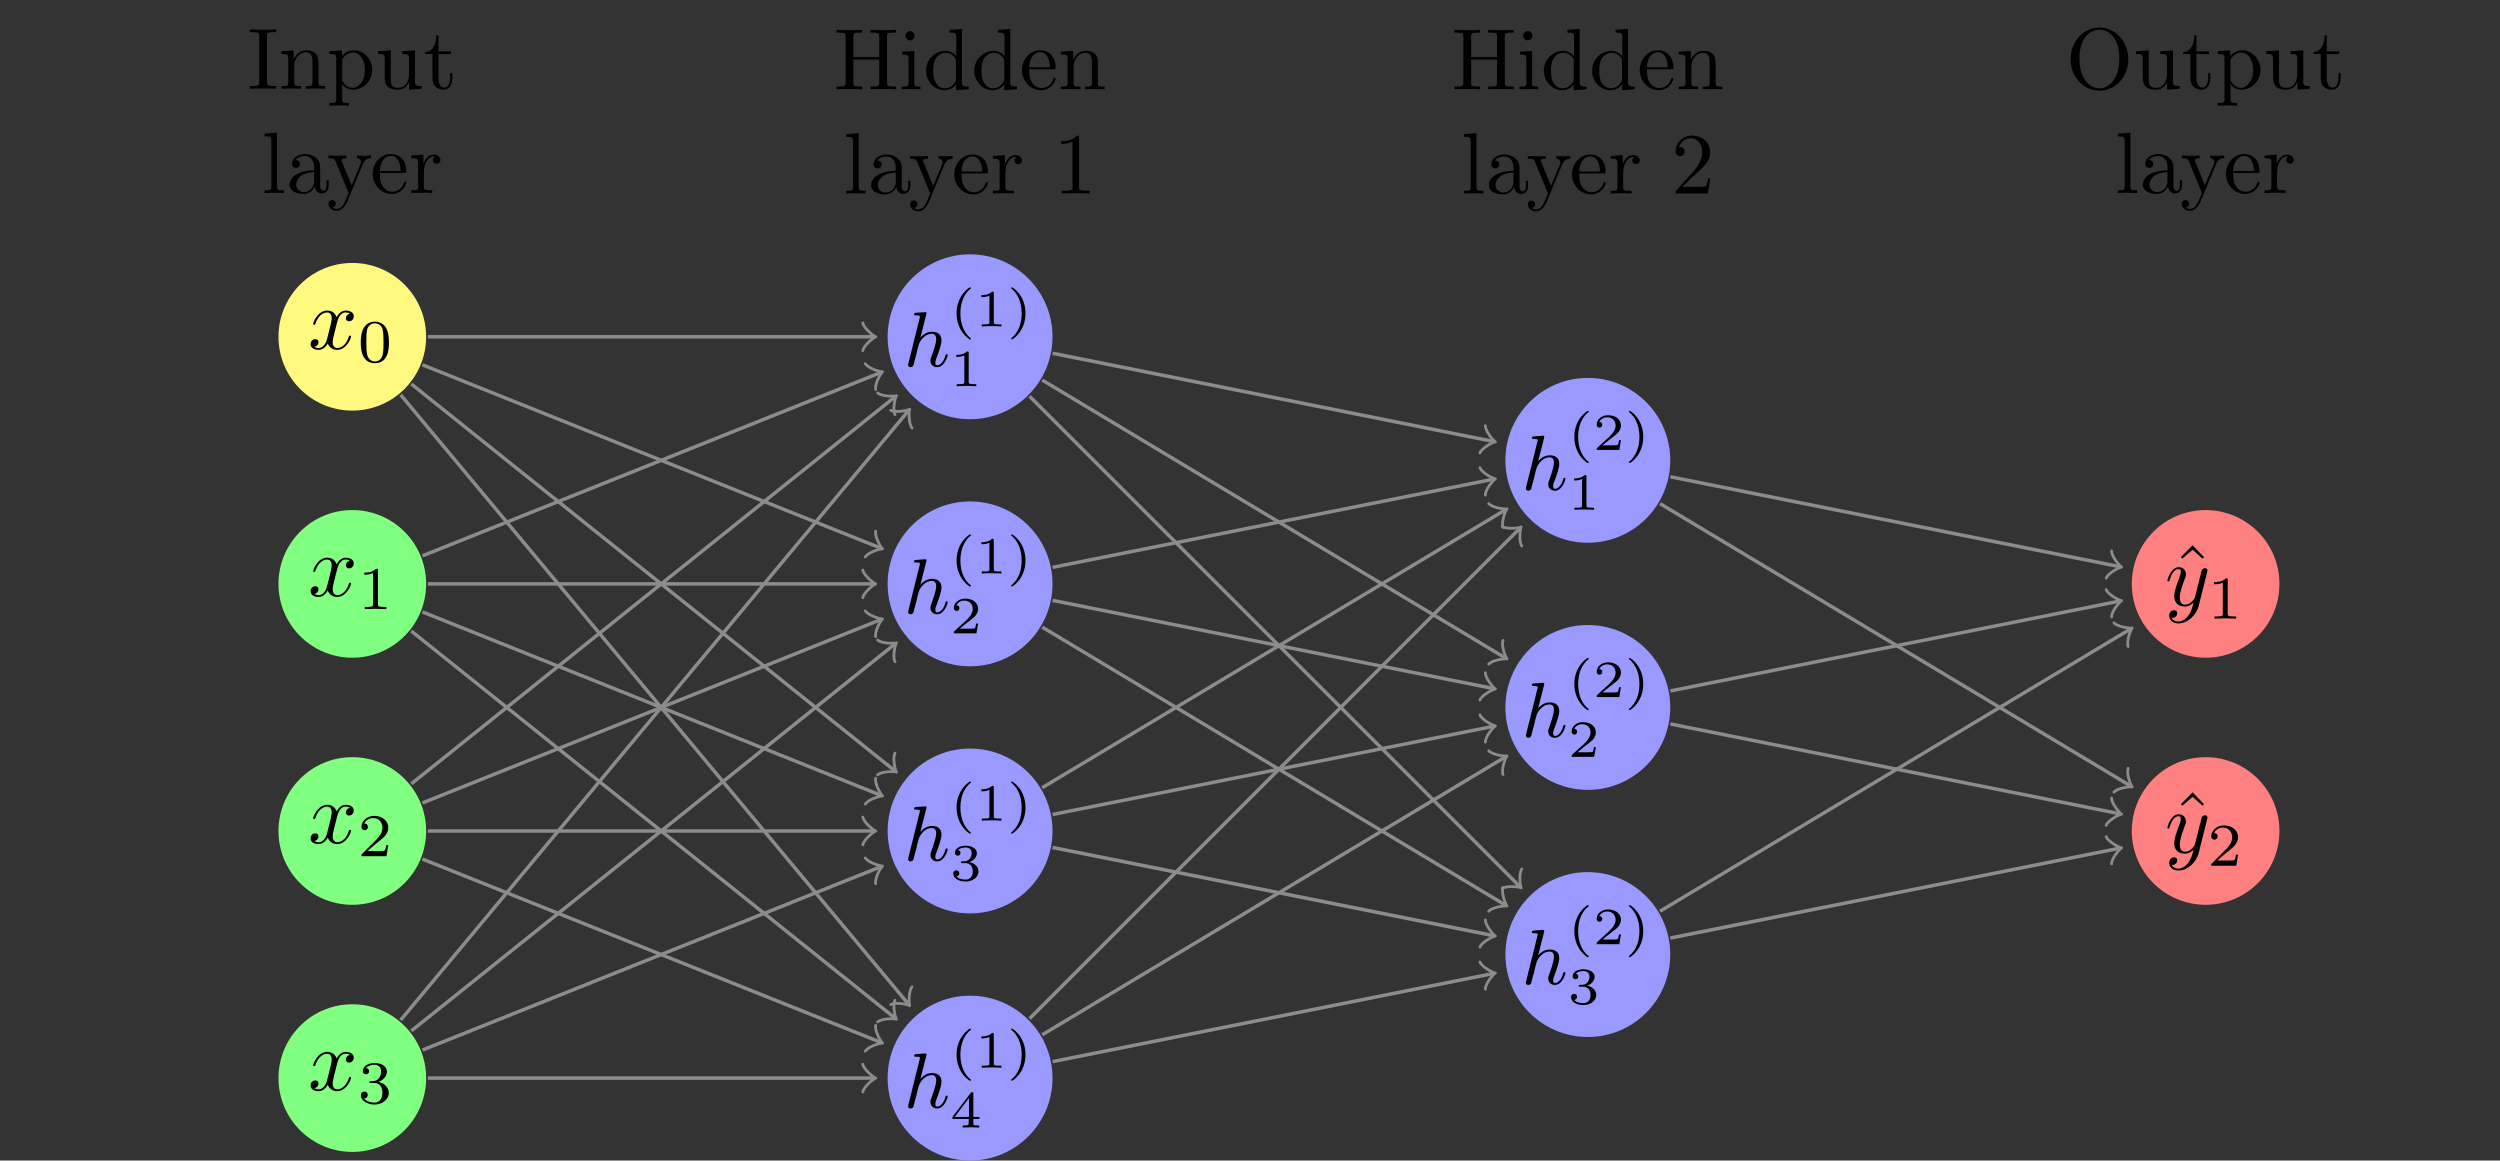 <svg xmlns="http://www.w3.org/2000/svg" xmlns:xlink="http://www.w3.org/1999/xlink" width="286.785pt" height="133.127pt" viewBox="0 0 286.785 133.127" version="1.1">
<rect x="0" y="0" width="286.785" height="133.127" fill="#333333" stroke="none"/>
<defs>
<g>
<symbol overflow="visible" id="glyph0-0">
<path style="stroke:none;" d=""/>
</symbol>
<symbol overflow="visible" id="glyph0-1">
<path style="stroke:none;" d="M 3.328 -3.016 C 3.391 -3.266 3.625 -4.188 4.312 -4.188 C 4.359 -4.188 4.609 -4.188 4.812 -4.062 C 4.531 -4 4.344 -3.766 4.344 -3.516 C 4.344 -3.359 4.453 -3.172 4.719 -3.172 C 4.938 -3.172 5.25 -3.344 5.25 -3.75 C 5.25 -4.266 4.672 -4.406 4.328 -4.406 C 3.75 -4.406 3.406 -3.875 3.281 -3.656 C 3.031 -4.312 2.5 -4.406 2.203 -4.406 C 1.172 -4.406 0.594 -3.125 0.594 -2.875 C 0.594 -2.766 0.703 -2.766 0.719 -2.766 C 0.797 -2.766 0.828 -2.797 0.844 -2.875 C 1.188 -3.938 1.844 -4.188 2.188 -4.188 C 2.375 -4.188 2.719 -4.094 2.719 -3.516 C 2.719 -3.203 2.547 -2.547 2.188 -1.141 C 2.031 -0.531 1.672 -0.109 1.234 -0.109 C 1.172 -0.109 0.953 -0.109 0.734 -0.234 C 0.984 -0.297 1.203 -0.5 1.203 -0.781 C 1.203 -1.047 0.984 -1.125 0.844 -1.125 C 0.531 -1.125 0.297 -0.875 0.297 -0.547 C 0.297 -0.094 0.781 0.109 1.219 0.109 C 1.891 0.109 2.25 -0.594 2.266 -0.641 C 2.391 -0.281 2.75 0.109 3.344 0.109 C 4.375 0.109 4.938 -1.172 4.938 -1.422 C 4.938 -1.531 4.859 -1.531 4.828 -1.531 C 4.734 -1.531 4.719 -1.484 4.688 -1.422 C 4.359 -0.344 3.688 -0.109 3.375 -0.109 C 2.984 -0.109 2.828 -0.422 2.828 -0.766 C 2.828 -0.984 2.875 -1.203 2.984 -1.641 Z M 3.328 -3.016 "/>
</symbol>
<symbol overflow="visible" id="glyph0-2">
<path style="stroke:none;" d="M 4.844 -3.797 C 4.891 -3.938 4.891 -3.953 4.891 -4.031 C 4.891 -4.203 4.75 -4.297 4.594 -4.297 C 4.5 -4.297 4.344 -4.234 4.25 -4.094 C 4.234 -4.031 4.141 -3.734 4.109 -3.547 C 4.031 -3.297 3.969 -3.016 3.906 -2.75 L 3.453 -0.953 C 3.422 -0.812 2.984 -0.109 2.328 -0.109 C 1.828 -0.109 1.719 -0.547 1.719 -0.922 C 1.719 -1.375 1.891 -2 2.219 -2.875 C 2.375 -3.281 2.422 -3.391 2.422 -3.594 C 2.422 -4.031 2.109 -4.406 1.609 -4.406 C 0.656 -4.406 0.297 -2.953 0.297 -2.875 C 0.297 -2.766 0.391 -2.766 0.406 -2.766 C 0.516 -2.766 0.516 -2.797 0.562 -2.953 C 0.844 -3.891 1.234 -4.188 1.578 -4.188 C 1.656 -4.188 1.828 -4.188 1.828 -3.875 C 1.828 -3.625 1.719 -3.359 1.656 -3.172 C 1.25 -2.109 1.078 -1.547 1.078 -1.078 C 1.078 -0.188 1.703 0.109 2.297 0.109 C 2.688 0.109 3.016 -0.062 3.297 -0.344 C 3.172 0.172 3.047 0.672 2.656 1.203 C 2.391 1.531 2.016 1.828 1.562 1.828 C 1.422 1.828 0.969 1.797 0.797 1.406 C 0.953 1.406 1.094 1.406 1.219 1.281 C 1.328 1.203 1.422 1.062 1.422 0.875 C 1.422 0.562 1.156 0.531 1.062 0.531 C 0.828 0.531 0.5 0.688 0.5 1.172 C 0.5 1.672 0.938 2.047 1.562 2.047 C 2.578 2.047 3.609 1.141 3.891 0.016 Z M 4.844 -3.797 "/>
</symbol>
<symbol overflow="visible" id="glyph1-0">
<path style="stroke:none;" d=""/>
</symbol>
<symbol overflow="visible" id="glyph1-1">
<path style="stroke:none;" d="M 3.594 -2.219 C 3.594 -2.984 3.5 -3.547 3.188 -4.031 C 2.969 -4.344 2.531 -4.625 1.984 -4.625 C 0.359 -4.625 0.359 -2.719 0.359 -2.219 C 0.359 -1.719 0.359 0.141 1.984 0.141 C 3.594 0.141 3.594 -1.719 3.594 -2.219 Z M 1.984 -0.062 C 1.656 -0.062 1.234 -0.25 1.094 -0.812 C 1 -1.219 1 -1.797 1 -2.312 C 1 -2.828 1 -3.359 1.094 -3.734 C 1.25 -4.281 1.688 -4.438 1.984 -4.438 C 2.359 -4.438 2.719 -4.203 2.844 -3.797 C 2.953 -3.422 2.969 -2.922 2.969 -2.312 C 2.969 -1.797 2.969 -1.281 2.875 -0.844 C 2.734 -0.203 2.266 -0.062 1.984 -0.062 Z M 1.984 -0.062 "/>
</symbol>
<symbol overflow="visible" id="glyph1-2">
<path style="stroke:none;" d="M 2.328 -4.438 C 2.328 -4.625 2.328 -4.625 2.125 -4.625 C 1.672 -4.188 1.047 -4.188 0.766 -4.188 L 0.766 -3.938 C 0.922 -3.938 1.391 -3.938 1.766 -4.125 L 1.766 -0.578 C 1.766 -0.344 1.766 -0.25 1.078 -0.25 L 0.812 -0.25 L 0.812 0 C 0.938 0 1.797 -0.031 2.047 -0.031 C 2.266 -0.031 3.141 0 3.297 0 L 3.297 -0.25 L 3.031 -0.25 C 2.328 -0.25 2.328 -0.344 2.328 -0.578 Z M 2.328 -4.438 "/>
</symbol>
<symbol overflow="visible" id="glyph1-3">
<path style="stroke:none;" d="M 3.516 -1.266 L 3.281 -1.266 C 3.266 -1.109 3.188 -0.703 3.094 -0.641 C 3.047 -0.594 2.516 -0.594 2.406 -0.594 L 1.125 -0.594 C 1.859 -1.234 2.109 -1.438 2.516 -1.766 C 3.031 -2.172 3.516 -2.609 3.516 -3.266 C 3.516 -4.109 2.781 -4.625 1.891 -4.625 C 1.031 -4.625 0.438 -4.016 0.438 -3.375 C 0.438 -3.031 0.734 -2.984 0.812 -2.984 C 0.969 -2.984 1.172 -3.109 1.172 -3.359 C 1.172 -3.484 1.125 -3.734 0.766 -3.734 C 0.984 -4.219 1.453 -4.375 1.781 -4.375 C 2.484 -4.375 2.844 -3.828 2.844 -3.266 C 2.844 -2.656 2.406 -2.188 2.188 -1.938 L 0.516 -0.266 C 0.438 -0.203 0.438 -0.188 0.438 0 L 3.312 0 Z M 3.516 -1.266 "/>
</symbol>
<symbol overflow="visible" id="glyph1-4">
<path style="stroke:none;" d="M 1.906 -2.328 C 2.453 -2.328 2.844 -1.953 2.844 -1.203 C 2.844 -0.344 2.328 -0.078 1.938 -0.078 C 1.656 -0.078 1.031 -0.156 0.75 -0.578 C 1.078 -0.578 1.156 -0.812 1.156 -0.969 C 1.156 -1.188 0.984 -1.344 0.766 -1.344 C 0.578 -1.344 0.375 -1.219 0.375 -0.938 C 0.375 -0.281 1.094 0.141 1.938 0.141 C 2.906 0.141 3.578 -0.516 3.578 -1.203 C 3.578 -1.75 3.141 -2.297 2.375 -2.453 C 3.094 -2.719 3.359 -3.234 3.359 -3.672 C 3.359 -4.219 2.734 -4.625 1.953 -4.625 C 1.188 -4.625 0.594 -4.25 0.594 -3.688 C 0.594 -3.453 0.75 -3.328 0.953 -3.328 C 1.172 -3.328 1.312 -3.484 1.312 -3.672 C 1.312 -3.875 1.172 -4.031 0.953 -4.047 C 1.203 -4.344 1.672 -4.422 1.938 -4.422 C 2.25 -4.422 2.688 -4.266 2.688 -3.672 C 2.688 -3.375 2.594 -3.047 2.406 -2.844 C 2.188 -2.578 1.984 -2.562 1.641 -2.531 C 1.469 -2.516 1.453 -2.516 1.422 -2.516 C 1.406 -2.516 1.344 -2.5 1.344 -2.422 C 1.344 -2.328 1.406 -2.328 1.531 -2.328 Z M 1.906 -2.328 "/>
</symbol>
<symbol overflow="visible" id="glyph2-0">
<path style="stroke:none;" d=""/>
</symbol>
<symbol overflow="visible" id="glyph2-1">
<path style="stroke:none;" d="M 2.25 -6.031 C 2.25 -6.391 2.266 -6.5 3.062 -6.5 L 3.312 -6.5 L 3.312 -6.812 C 2.969 -6.781 2.188 -6.781 1.797 -6.781 C 1.422 -6.781 0.625 -6.781 0.281 -6.812 L 0.281 -6.5 L 0.531 -6.5 C 1.328 -6.5 1.359 -6.391 1.359 -6.031 L 1.359 -0.781 C 1.359 -0.422 1.328 -0.312 0.531 -0.312 L 0.281 -0.312 L 0.281 0 C 0.625 -0.031 1.422 -0.031 1.797 -0.031 C 2.188 -0.031 2.969 -0.031 3.312 0 L 3.312 -0.312 L 3.062 -0.312 C 2.266 -0.312 2.25 -0.422 2.25 -0.781 Z M 2.25 -6.031 "/>
</symbol>
<symbol overflow="visible" id="glyph2-2">
<path style="stroke:none;" d="M 1.094 -3.422 L 1.094 -0.75 C 1.094 -0.312 0.984 -0.312 0.312 -0.312 L 0.312 0 C 0.672 -0.016 1.172 -0.031 1.453 -0.031 C 1.703 -0.031 2.219 -0.016 2.562 0 L 2.562 -0.312 C 1.891 -0.312 1.781 -0.312 1.781 -0.75 L 1.781 -2.594 C 1.781 -3.625 2.5 -4.188 3.125 -4.188 C 3.766 -4.188 3.875 -3.656 3.875 -3.078 L 3.875 -0.75 C 3.875 -0.312 3.766 -0.312 3.094 -0.312 L 3.094 0 C 3.438 -0.016 3.953 -0.031 4.219 -0.031 C 4.469 -0.031 5 -0.016 5.328 0 L 5.328 -0.312 C 4.812 -0.312 4.562 -0.312 4.562 -0.609 L 4.562 -2.516 C 4.562 -3.375 4.562 -3.672 4.25 -4.031 C 4.109 -4.203 3.781 -4.406 3.203 -4.406 C 2.469 -4.406 2 -3.984 1.719 -3.359 L 1.719 -4.406 L 0.312 -4.297 L 0.312 -3.984 C 1.016 -3.984 1.094 -3.922 1.094 -3.422 Z M 1.094 -3.422 "/>
</symbol>
<symbol overflow="visible" id="glyph2-3">
<path style="stroke:none;" d="M 1.719 -3.75 L 1.719 -4.406 L 0.281 -4.297 L 0.281 -3.984 C 0.984 -3.984 1.062 -3.922 1.062 -3.484 L 1.062 1.172 C 1.062 1.625 0.953 1.625 0.281 1.625 L 0.281 1.938 C 0.625 1.922 1.141 1.906 1.391 1.906 C 1.672 1.906 2.172 1.922 2.516 1.938 L 2.516 1.625 C 1.859 1.625 1.75 1.625 1.75 1.172 L 1.75 -0.594 C 1.797 -0.422 2.219 0.109 2.969 0.109 C 4.156 0.109 5.188 -0.875 5.188 -2.156 C 5.188 -3.422 4.234 -4.406 3.109 -4.406 C 2.328 -4.406 1.906 -3.969 1.719 -3.75 Z M 1.75 -1.141 L 1.75 -3.359 C 2.031 -3.875 2.516 -4.156 3.031 -4.156 C 3.766 -4.156 4.359 -3.281 4.359 -2.156 C 4.359 -0.953 3.672 -0.109 2.938 -0.109 C 2.531 -0.109 2.156 -0.312 1.891 -0.719 C 1.75 -0.922 1.75 -0.938 1.75 -1.141 Z M 1.75 -1.141 "/>
</symbol>
<symbol overflow="visible" id="glyph2-4">
<path style="stroke:none;" d="M 3.891 -0.781 L 3.891 0.109 L 5.328 0 L 5.328 -0.312 C 4.641 -0.312 4.562 -0.375 4.562 -0.875 L 4.562 -4.406 L 3.094 -4.297 L 3.094 -3.984 C 3.781 -3.984 3.875 -3.922 3.875 -3.422 L 3.875 -1.656 C 3.875 -0.781 3.391 -0.109 2.656 -0.109 C 1.828 -0.109 1.781 -0.578 1.781 -1.094 L 1.781 -4.406 L 0.312 -4.297 L 0.312 -3.984 C 1.094 -3.984 1.094 -3.953 1.094 -3.078 L 1.094 -1.578 C 1.094 -0.797 1.094 0.109 2.609 0.109 C 3.172 0.109 3.609 -0.172 3.891 -0.781 Z M 3.891 -0.781 "/>
</symbol>
<symbol overflow="visible" id="glyph2-5">
<path style="stroke:none;" d="M 1.719 -3.984 L 3.156 -3.984 L 3.156 -4.297 L 1.719 -4.297 L 1.719 -6.125 L 1.469 -6.125 C 1.469 -5.312 1.172 -4.25 0.188 -4.203 L 0.188 -3.984 L 1.031 -3.984 L 1.031 -1.234 C 1.031 -0.016 1.969 0.109 2.328 0.109 C 3.031 0.109 3.312 -0.594 3.312 -1.234 L 3.312 -1.797 L 3.062 -1.797 L 3.062 -1.25 C 3.062 -0.516 2.766 -0.141 2.391 -0.141 C 1.719 -0.141 1.719 -1.047 1.719 -1.219 Z M 1.719 -3.984 "/>
</symbol>
<symbol overflow="visible" id="glyph2-6">
<path style="stroke:none;" d="M 1.766 -6.922 L 0.328 -6.812 L 0.328 -6.5 C 1.031 -6.5 1.109 -6.438 1.109 -5.938 L 1.109 -0.75 C 1.109 -0.312 1 -0.312 0.328 -0.312 L 0.328 0 C 0.656 -0.016 1.188 -0.031 1.438 -0.031 C 1.688 -0.031 2.172 -0.016 2.547 0 L 2.547 -0.312 C 1.875 -0.312 1.766 -0.312 1.766 -0.75 Z M 1.766 -6.922 "/>
</symbol>
<symbol overflow="visible" id="glyph2-7">
<path style="stroke:none;" d="M 3.312 -0.75 C 3.359 -0.359 3.625 0.062 4.094 0.062 C 4.312 0.062 4.922 -0.078 4.922 -0.891 L 4.922 -1.453 L 4.672 -1.453 L 4.672 -0.891 C 4.672 -0.312 4.422 -0.25 4.312 -0.25 C 3.984 -0.25 3.938 -0.703 3.938 -0.75 L 3.938 -2.734 C 3.938 -3.156 3.938 -3.547 3.578 -3.922 C 3.188 -4.312 2.688 -4.469 2.219 -4.469 C 1.391 -4.469 0.703 -4 0.703 -3.344 C 0.703 -3.047 0.906 -2.875 1.172 -2.875 C 1.453 -2.875 1.625 -3.078 1.625 -3.328 C 1.625 -3.453 1.578 -3.781 1.109 -3.781 C 1.391 -4.141 1.875 -4.25 2.188 -4.25 C 2.688 -4.25 3.25 -3.859 3.25 -2.969 L 3.25 -2.609 C 2.734 -2.578 2.047 -2.547 1.422 -2.25 C 0.672 -1.906 0.422 -1.391 0.422 -0.953 C 0.422 -0.141 1.391 0.109 2.016 0.109 C 2.672 0.109 3.125 -0.297 3.312 -0.75 Z M 3.25 -2.391 L 3.25 -1.391 C 3.25 -0.453 2.531 -0.109 2.078 -0.109 C 1.594 -0.109 1.188 -0.453 1.188 -0.953 C 1.188 -1.5 1.609 -2.328 3.25 -2.391 Z M 3.25 -2.391 "/>
</symbol>
<symbol overflow="visible" id="glyph2-8">
<path style="stroke:none;" d="M 4.141 -3.344 C 4.391 -3.984 4.906 -3.984 5.062 -3.984 L 5.062 -4.297 C 4.828 -4.281 4.547 -4.266 4.312 -4.266 C 4.141 -4.266 3.672 -4.281 3.453 -4.297 L 3.453 -3.984 C 3.766 -3.984 3.922 -3.812 3.922 -3.562 C 3.922 -3.453 3.906 -3.438 3.859 -3.312 L 2.844 -0.875 L 1.75 -3.547 C 1.703 -3.656 1.688 -3.688 1.688 -3.734 C 1.688 -3.984 2.047 -3.984 2.25 -3.984 L 2.25 -4.297 C 1.984 -4.281 1.328 -4.266 1.156 -4.266 C 0.891 -4.266 0.484 -4.281 0.188 -4.297 L 0.188 -3.984 C 0.672 -3.984 0.859 -3.984 1 -3.641 L 2.5 0 C 2.438 0.125 2.297 0.453 2.25 0.594 C 2.031 1.141 1.75 1.828 1.109 1.828 C 1.062 1.828 0.828 1.828 0.641 1.641 C 0.953 1.609 1.031 1.391 1.031 1.219 C 1.031 0.969 0.844 0.812 0.609 0.812 C 0.406 0.812 0.188 0.938 0.188 1.234 C 0.188 1.688 0.609 2.047 1.109 2.047 C 1.734 2.047 2.141 1.469 2.375 0.906 Z M 4.141 -3.344 "/>
</symbol>
<symbol overflow="visible" id="glyph2-9">
<path style="stroke:none;" d="M 1.109 -2.516 C 1.172 -4 2.016 -4.25 2.359 -4.25 C 3.375 -4.25 3.484 -2.906 3.484 -2.516 Z M 1.109 -2.297 L 3.891 -2.297 C 4.109 -2.297 4.141 -2.297 4.141 -2.516 C 4.141 -3.5 3.594 -4.469 2.359 -4.469 C 1.203 -4.469 0.281 -3.438 0.281 -2.188 C 0.281 -0.859 1.328 0.109 2.469 0.109 C 3.688 0.109 4.141 -1 4.141 -1.188 C 4.141 -1.281 4.062 -1.312 4 -1.312 C 3.922 -1.312 3.891 -1.25 3.875 -1.172 C 3.531 -0.141 2.625 -0.141 2.531 -0.141 C 2.031 -0.141 1.641 -0.438 1.406 -0.812 C 1.109 -1.281 1.109 -1.938 1.109 -2.297 Z M 1.109 -2.297 "/>
</symbol>
<symbol overflow="visible" id="glyph2-10">
<path style="stroke:none;" d="M 1.672 -3.312 L 1.672 -4.406 L 0.281 -4.297 L 0.281 -3.984 C 0.984 -3.984 1.062 -3.922 1.062 -3.422 L 1.062 -0.75 C 1.062 -0.312 0.953 -0.312 0.281 -0.312 L 0.281 0 C 0.672 -0.016 1.141 -0.031 1.422 -0.031 C 1.812 -0.031 2.281 -0.031 2.688 0 L 2.688 -0.312 L 2.469 -0.312 C 1.734 -0.312 1.719 -0.422 1.719 -0.781 L 1.719 -2.312 C 1.719 -3.297 2.141 -4.188 2.891 -4.188 C 2.953 -4.188 2.984 -4.188 3 -4.172 C 2.969 -4.172 2.766 -4.047 2.766 -3.781 C 2.766 -3.516 2.984 -3.359 3.203 -3.359 C 3.375 -3.359 3.625 -3.484 3.625 -3.797 C 3.625 -4.109 3.312 -4.406 2.891 -4.406 C 2.156 -4.406 1.797 -3.734 1.672 -3.312 Z M 1.672 -3.312 "/>
</symbol>
<symbol overflow="visible" id="glyph2-11">
<path style="stroke:none;" d="M 6.109 -6.031 C 6.109 -6.391 6.125 -6.5 6.891 -6.5 L 7.141 -6.5 L 7.141 -6.812 C 6.781 -6.781 6.047 -6.781 5.672 -6.781 C 5.297 -6.781 4.547 -6.781 4.203 -6.812 L 4.203 -6.5 L 4.438 -6.5 C 5.203 -6.5 5.219 -6.391 5.219 -6.031 L 5.219 -3.703 L 2.25 -3.703 L 2.25 -6.031 C 2.25 -6.391 2.266 -6.5 3.031 -6.5 L 3.266 -6.5 L 3.266 -6.812 C 2.922 -6.781 2.188 -6.781 1.797 -6.781 C 1.422 -6.781 0.672 -6.781 0.328 -6.812 L 0.328 -6.5 L 0.562 -6.5 C 1.328 -6.5 1.359 -6.391 1.359 -6.031 L 1.359 -0.781 C 1.359 -0.422 1.328 -0.312 0.562 -0.312 L 0.328 -0.312 L 0.328 0 C 0.672 -0.031 1.422 -0.031 1.797 -0.031 C 2.172 -0.031 2.922 -0.031 3.266 0 L 3.266 -0.312 L 3.031 -0.312 C 2.266 -0.312 2.25 -0.422 2.25 -0.781 L 2.25 -3.391 L 5.219 -3.391 L 5.219 -0.781 C 5.219 -0.422 5.203 -0.312 4.438 -0.312 L 4.203 -0.312 L 4.203 0 C 4.547 -0.031 5.281 -0.031 5.656 -0.031 C 6.047 -0.031 6.781 -0.031 7.141 0 L 7.141 -0.312 L 6.891 -0.312 C 6.125 -0.312 6.109 -0.422 6.109 -0.781 Z M 6.109 -6.031 "/>
</symbol>
<symbol overflow="visible" id="glyph2-12">
<path style="stroke:none;" d="M 1.766 -4.406 L 0.375 -4.297 L 0.375 -3.984 C 1.016 -3.984 1.109 -3.922 1.109 -3.438 L 1.109 -0.75 C 1.109 -0.312 1 -0.312 0.328 -0.312 L 0.328 0 C 0.641 -0.016 1.188 -0.031 1.422 -0.031 C 1.781 -0.031 2.125 -0.016 2.469 0 L 2.469 -0.312 C 1.797 -0.312 1.766 -0.359 1.766 -0.75 Z M 1.797 -6.141 C 1.797 -6.453 1.562 -6.672 1.281 -6.672 C 0.969 -6.672 0.75 -6.406 0.75 -6.141 C 0.75 -5.875 0.969 -5.609 1.281 -5.609 C 1.562 -5.609 1.797 -5.828 1.797 -6.141 Z M 1.797 -6.141 "/>
</symbol>
<symbol overflow="visible" id="glyph2-13">
<path style="stroke:none;" d="M 3.781 -0.547 L 3.781 0.109 L 5.25 0 L 5.25 -0.312 C 4.562 -0.312 4.469 -0.375 4.469 -0.875 L 4.469 -6.922 L 3.047 -6.812 L 3.047 -6.5 C 3.734 -6.5 3.812 -6.438 3.812 -5.938 L 3.812 -3.781 C 3.531 -4.141 3.094 -4.406 2.562 -4.406 C 1.391 -4.406 0.344 -3.422 0.344 -2.141 C 0.344 -0.875 1.312 0.109 2.453 0.109 C 3.094 0.109 3.531 -0.234 3.781 -0.547 Z M 3.781 -3.219 L 3.781 -1.172 C 3.781 -1 3.781 -0.984 3.672 -0.812 C 3.375 -0.328 2.938 -0.109 2.5 -0.109 C 2.047 -0.109 1.688 -0.375 1.453 -0.75 C 1.203 -1.156 1.172 -1.719 1.172 -2.141 C 1.172 -2.5 1.188 -3.094 1.469 -3.547 C 1.688 -3.859 2.062 -4.188 2.609 -4.188 C 2.953 -4.188 3.375 -4.031 3.672 -3.594 C 3.781 -3.422 3.781 -3.406 3.781 -3.219 Z M 3.781 -3.219 "/>
</symbol>
<symbol overflow="visible" id="glyph2-14">
<path style="stroke:none;" d="M 2.938 -6.375 C 2.938 -6.625 2.938 -6.641 2.703 -6.641 C 2.078 -6 1.203 -6 0.891 -6 L 0.891 -5.688 C 1.094 -5.688 1.672 -5.688 2.188 -5.953 L 2.188 -0.781 C 2.188 -0.422 2.156 -0.312 1.266 -0.312 L 0.953 -0.312 L 0.953 0 C 1.297 -0.031 2.156 -0.031 2.562 -0.031 C 2.953 -0.031 3.828 -0.031 4.172 0 L 4.172 -0.312 L 3.859 -0.312 C 2.953 -0.312 2.938 -0.422 2.938 -0.781 Z M 2.938 -6.375 "/>
</symbol>
<symbol overflow="visible" id="glyph2-15">
<path style="stroke:none;" d="M 1.266 -0.766 L 2.328 -1.797 C 3.875 -3.172 4.469 -3.703 4.469 -4.703 C 4.469 -5.844 3.578 -6.641 2.359 -6.641 C 1.234 -6.641 0.5 -5.719 0.5 -4.828 C 0.5 -4.281 1 -4.281 1.031 -4.281 C 1.203 -4.281 1.547 -4.391 1.547 -4.812 C 1.547 -5.062 1.359 -5.328 1.016 -5.328 C 0.938 -5.328 0.922 -5.328 0.891 -5.312 C 1.109 -5.969 1.656 -6.328 2.234 -6.328 C 3.141 -6.328 3.562 -5.516 3.562 -4.703 C 3.562 -3.906 3.078 -3.125 2.516 -2.5 L 0.609 -0.375 C 0.5 -0.266 0.5 -0.234 0.5 0 L 4.203 0 L 4.469 -1.734 L 4.234 -1.734 C 4.172 -1.438 4.109 -1 4 -0.844 C 3.938 -0.766 3.281 -0.766 3.062 -0.766 Z M 1.266 -0.766 "/>
</symbol>
<symbol overflow="visible" id="glyph2-16">
<path style="stroke:none;" d="M 2.5 -6.922 L 1.156 -5.562 L 1.328 -5.391 L 2.5 -6.406 L 3.641 -5.391 L 3.812 -5.562 Z M 2.5 -6.922 "/>
</symbol>
<symbol overflow="visible" id="glyph2-17">
<path style="stroke:none;" d="M 7.188 -3.375 C 7.188 -5.406 5.688 -7.031 3.875 -7.031 C 2.078 -7.031 0.562 -5.438 0.562 -3.375 C 0.562 -1.328 2.094 0.219 3.875 0.219 C 5.688 0.219 7.188 -1.359 7.188 -3.375 Z M 3.875 -0.047 C 2.922 -0.047 1.578 -0.922 1.578 -3.516 C 1.578 -6.094 3.047 -6.781 3.875 -6.781 C 4.734 -6.781 6.156 -6.078 6.156 -3.516 C 6.156 -0.875 4.797 -0.047 3.875 -0.047 Z M 3.875 -0.047 "/>
</symbol>
<symbol overflow="visible" id="glyph3-0">
<path style="stroke:none;" d=""/>
</symbol>
<symbol overflow="visible" id="glyph3-1">
<path style="stroke:none;" d="M 2.578 -5.922 C 2.609 -6.047 2.609 -6.062 2.609 -6.094 C 2.609 -6.172 2.562 -6.219 2.469 -6.219 C 2.344 -6.219 1.562 -6.156 1.375 -6.141 C 1.297 -6.125 1.188 -6.109 1.188 -5.969 C 1.188 -5.844 1.297 -5.844 1.438 -5.844 C 1.859 -5.844 1.859 -5.781 1.859 -5.703 C 1.859 -5.672 1.859 -5.656 1.812 -5.484 L 0.531 -0.328 C 0.5 -0.203 0.5 -0.188 0.5 -0.156 C 0.5 -0.016 0.609 0.094 0.766 0.094 C 0.922 0.094 1.047 0.016 1.109 -0.109 C 1.125 -0.156 1.203 -0.484 1.25 -0.672 L 1.469 -1.469 C 1.484 -1.609 1.578 -1.953 1.609 -2.078 L 1.719 -2.469 C 1.766 -2.688 2.266 -3.734 3.234 -3.734 C 3.719 -3.734 3.719 -3.266 3.719 -3.109 C 3.719 -2.562 3.297 -1.469 3.203 -1.188 C 3.094 -0.922 3.062 -0.828 3.062 -0.656 C 3.062 -0.172 3.422 0.094 3.828 0.094 C 4.688 0.094 5.047 -1.188 5.047 -1.281 C 5.047 -1.328 5.016 -1.391 4.922 -1.391 C 4.828 -1.391 4.812 -1.344 4.781 -1.234 C 4.562 -0.469 4.172 -0.125 3.859 -0.125 C 3.797 -0.125 3.625 -0.125 3.625 -0.406 C 3.625 -0.641 3.719 -0.875 3.797 -1.062 C 3.969 -1.531 4.328 -2.469 4.328 -2.984 C 4.328 -3.781 3.734 -3.969 3.266 -3.969 C 2.719 -3.969 2.266 -3.719 1.906 -3.281 Z M 2.578 -5.922 "/>
</symbol>
<symbol overflow="visible" id="glyph4-0">
<path style="stroke:none;" d=""/>
</symbol>
<symbol overflow="visible" id="glyph4-1">
<path style="stroke:none;" d="M 2.375 1.359 C 1.719 0.844 1.188 -0.094 1.188 -1.5 C 1.188 -2.875 1.719 -3.844 2.375 -4.344 C 2.375 -4.344 2.406 -4.375 2.406 -4.406 C 2.406 -4.438 2.375 -4.484 2.297 -4.484 C 2.203 -4.484 0.75 -3.547 0.75 -1.5 C 0.75 0.547 2.188 1.5 2.297 1.5 C 2.375 1.5 2.406 1.453 2.406 1.406 C 2.406 1.375 2.375 1.359 2.375 1.359 Z M 2.375 1.359 "/>
</symbol>
<symbol overflow="visible" id="glyph4-2">
<path style="stroke:none;" d="M 2.141 -3.797 C 2.141 -3.984 2.125 -3.984 1.938 -3.984 C 1.547 -3.594 0.938 -3.594 0.719 -3.594 L 0.719 -3.359 C 0.875 -3.359 1.281 -3.359 1.641 -3.531 L 1.641 -0.516 C 1.641 -0.312 1.641 -0.234 1.016 -0.234 L 0.766 -0.234 L 0.766 0 C 1.094 -0.031 1.562 -0.031 1.891 -0.031 C 2.219 -0.031 2.688 -0.031 3.016 0 L 3.016 -0.234 L 2.766 -0.234 C 2.141 -0.234 2.141 -0.312 2.141 -0.516 Z M 2.141 -3.797 "/>
</symbol>
<symbol overflow="visible" id="glyph4-3">
<path style="stroke:none;" d="M 2.125 -1.5 C 2.125 -3.547 0.688 -4.484 0.562 -4.484 C 0.5 -4.484 0.484 -4.438 0.484 -4.406 C 0.484 -4.375 0.484 -4.359 0.594 -4.266 C 1.125 -3.812 1.688 -2.922 1.688 -1.5 C 1.688 -0.234 1.25 0.719 0.562 1.297 C 0.484 1.375 0.484 1.375 0.484 1.406 C 0.484 1.438 0.5 1.5 0.562 1.5 C 0.672 1.5 2.125 0.562 2.125 -1.5 Z M 2.125 -1.5 "/>
</symbol>
<symbol overflow="visible" id="glyph4-4">
<path style="stroke:none;" d="M 3.219 -1.125 L 3 -1.125 C 2.984 -1.031 2.922 -0.641 2.844 -0.578 C 2.797 -0.531 2.312 -0.531 2.219 -0.531 L 1.109 -0.531 L 1.875 -1.156 C 2.078 -1.328 2.609 -1.703 2.797 -1.891 C 2.969 -2.062 3.219 -2.375 3.219 -2.797 C 3.219 -3.547 2.547 -3.984 1.734 -3.984 C 0.969 -3.984 0.438 -3.469 0.438 -2.906 C 0.438 -2.609 0.688 -2.562 0.75 -2.562 C 0.906 -2.562 1.078 -2.672 1.078 -2.891 C 1.078 -3.016 1 -3.219 0.734 -3.219 C 0.875 -3.516 1.234 -3.75 1.656 -3.75 C 2.281 -3.75 2.609 -3.281 2.609 -2.797 C 2.609 -2.375 2.328 -1.938 1.922 -1.547 L 0.5 -0.25 C 0.438 -0.188 0.438 -0.188 0.438 0 L 3.031 0 Z M 3.219 -1.125 "/>
</symbol>
<symbol overflow="visible" id="glyph4-5">
<path style="stroke:none;" d="M 1.766 -1.984 C 2.266 -1.984 2.609 -1.641 2.609 -1.031 C 2.609 -0.375 2.219 -0.094 1.781 -0.094 C 1.609 -0.094 1 -0.125 0.734 -0.469 C 0.969 -0.5 1.062 -0.656 1.062 -0.812 C 1.062 -1.016 0.922 -1.156 0.719 -1.156 C 0.562 -1.156 0.375 -1.047 0.375 -0.797 C 0.375 -0.203 1.031 0.125 1.797 0.125 C 2.688 0.125 3.266 -0.438 3.266 -1.031 C 3.266 -1.469 2.938 -1.938 2.219 -2.109 C 2.703 -2.266 3.078 -2.656 3.078 -3.141 C 3.078 -3.625 2.516 -3.984 1.797 -3.984 C 1.094 -3.984 0.562 -3.656 0.562 -3.172 C 0.562 -2.906 0.766 -2.844 0.891 -2.844 C 1.047 -2.844 1.203 -2.938 1.203 -3.156 C 1.203 -3.344 1.078 -3.453 0.906 -3.469 C 1.188 -3.781 1.734 -3.781 1.797 -3.781 C 2.094 -3.781 2.484 -3.641 2.484 -3.141 C 2.484 -2.812 2.297 -2.234 1.688 -2.203 C 1.578 -2.203 1.422 -2.188 1.375 -2.188 C 1.312 -2.172 1.25 -2.172 1.25 -2.078 C 1.25 -1.984 1.312 -1.984 1.406 -1.984 Z M 1.766 -1.984 "/>
</symbol>
<symbol overflow="visible" id="glyph4-6">
<path style="stroke:none;" d="M 3.375 -0.984 L 3.375 -1.219 L 2.672 -1.219 L 2.672 -3.859 C 2.672 -4 2.672 -4.047 2.531 -4.047 C 2.422 -4.047 2.406 -4.016 2.359 -3.953 L 0.281 -1.219 L 0.281 -0.984 L 2.141 -0.984 L 2.141 -0.5 C 2.141 -0.312 2.141 -0.234 1.641 -0.234 L 1.453 -0.234 L 1.453 0 C 1.578 0 2.141 -0.031 2.406 -0.031 C 2.672 -0.031 3.234 0 3.344 0 L 3.344 -0.234 L 3.172 -0.234 C 2.672 -0.234 2.672 -0.312 2.672 -0.5 L 2.672 -0.984 Z M 2.172 -3.391 L 2.172 -1.219 L 0.531 -1.219 Z M 2.172 -3.391 "/>
</symbol>
</g>
<clipPath id="clip1">
  <path d="M 101 114 L 121 114 L 121 133.129 L 101 133.129 Z M 101 114 "/>
</clipPath>
</defs>
<g id="surface1">
<path style=" stroke:none;fill-rule:nonzero;fill:rgb(100%,97.449%,50%);fill-opacity:1;" d="M 48.883 38.633 C 48.883 33.957 45.09 30.164 40.414 30.164 C 35.738 30.164 31.945 33.957 31.945 38.633 C 31.945 43.309 35.738 47.102 40.414 47.102 C 45.09 47.102 48.883 43.309 48.883 38.633 Z M 48.883 38.633 "/>
<g style="fill:rgb(0%,0%,0%);fill-opacity:1;">
  <use xlink:href="#glyph0-1" x="35.332" y="40.03"/>
</g>
<g style="fill:rgb(0%,0%,0%);fill-opacity:1;">
  <use xlink:href="#glyph1-1" x="41.026" y="41.524"/>
</g>
<path style=" stroke:none;fill-rule:nonzero;fill:rgb(50%,100%,50%);fill-opacity:1;" d="M 48.883 66.98 C 48.883 62.305 45.09 58.512 40.414 58.512 C 35.738 58.512 31.945 62.305 31.945 66.98 C 31.945 71.656 35.738 75.449 40.414 75.449 C 45.09 75.449 48.883 71.656 48.883 66.98 Z M 48.883 66.98 "/>
<g style="fill:rgb(0%,0%,0%);fill-opacity:1;">
  <use xlink:href="#glyph0-1" x="35.332" y="68.376"/>
</g>
<g style="fill:rgb(0%,0%,0%);fill-opacity:1;">
  <use xlink:href="#glyph1-2" x="41.026" y="69.871"/>
</g>
<path style=" stroke:none;fill-rule:nonzero;fill:rgb(50%,100%,50%);fill-opacity:1;" d="M 48.883 95.328 C 48.883 90.648 45.09 86.859 40.414 86.859 C 35.738 86.859 31.945 90.648 31.945 95.328 C 31.945 100.004 35.738 103.793 40.414 103.793 C 45.09 103.793 48.883 100.004 48.883 95.328 Z M 48.883 95.328 "/>
<g style="fill:rgb(0%,0%,0%);fill-opacity:1;">
  <use xlink:href="#glyph0-1" x="35.332" y="96.723"/>
</g>
<g style="fill:rgb(0%,0%,0%);fill-opacity:1;">
  <use xlink:href="#glyph1-3" x="41.026" y="98.217"/>
</g>
<path style=" stroke:none;fill-rule:nonzero;fill:rgb(50%,100%,50%);fill-opacity:1;" d="M 48.883 123.672 C 48.883 118.996 45.09 115.203 40.414 115.203 C 35.738 115.203 31.945 118.996 31.945 123.672 C 31.945 128.352 35.738 132.141 40.414 132.141 C 45.09 132.141 48.883 128.352 48.883 123.672 Z M 48.883 123.672 "/>
<g style="fill:rgb(0%,0%,0%);fill-opacity:1;">
  <use xlink:href="#glyph0-1" x="35.332" y="125.069"/>
</g>
<g style="fill:rgb(0%,0%,0%);fill-opacity:1;">
  <use xlink:href="#glyph1-4" x="41.026" y="126.564"/>
</g>
<g style="fill:rgb(0%,0%,0%);fill-opacity:1;">
  <use xlink:href="#glyph2-1" x="28.376" y="10.183"/>
  <use xlink:href="#glyph2-2" x="31.973" y="10.183"/>
  <use xlink:href="#glyph2-3" x="37.509" y="10.183"/>
  <use xlink:href="#glyph2-4" x="43.044" y="10.183"/>
  <use xlink:href="#glyph2-5" x="48.579" y="10.183"/>
</g>
<g style="fill:rgb(0%,0%,0%);fill-opacity:1;">
  <use xlink:href="#glyph2-6" x="30.022" y="22.139"/>
  <use xlink:href="#glyph2-7" x="32.79" y="22.139"/>
</g>
<g style="fill:rgb(0%,0%,0%);fill-opacity:1;">
  <use xlink:href="#glyph2-8" x="37.492" y="22.139"/>
</g>
<g style="fill:rgb(0%,0%,0%);fill-opacity:1;">
  <use xlink:href="#glyph2-9" x="42.471" y="22.139"/>
  <use xlink:href="#glyph2-10" x="46.899" y="22.139"/>
</g>
<path style=" stroke:none;fill-rule:nonzero;fill:rgb(59.999%,59.999%,100%);fill-opacity:1;" d="M 120.738 38.633 C 120.738 33.41 116.504 29.176 111.281 29.176 C 106.059 29.176 101.824 33.41 101.824 38.633 C 101.824 43.855 106.059 48.09 111.281 48.09 C 116.504 48.09 120.738 43.855 120.738 38.633 Z M 120.738 38.633 "/>
<g style="fill:rgb(0%,0%,0%);fill-opacity:1;">
  <use xlink:href="#glyph3-1" x="103.672" y="42.026"/>
</g>
<g style="fill:rgb(0%,0%,0%);fill-opacity:1;">
  <use xlink:href="#glyph4-1" x="108.982" y="37.444"/>
  <use xlink:href="#glyph4-2" x="111.86" y="37.444"/>
  <use xlink:href="#glyph4-3" x="115.513" y="37.444"/>
</g>
<g style="fill:rgb(0%,0%,0%);fill-opacity:1;">
  <use xlink:href="#glyph4-2" x="108.982" y="44.304"/>
</g>
<path style=" stroke:none;fill-rule:nonzero;fill:rgb(59.999%,59.999%,100%);fill-opacity:1;" d="M 120.738 66.98 C 120.738 61.758 116.504 57.523 111.281 57.523 C 106.059 57.523 101.824 61.758 101.824 66.98 C 101.824 72.203 106.059 76.434 111.281 76.434 C 116.504 76.434 120.738 72.203 120.738 66.98 Z M 120.738 66.98 "/>
<g style="fill:rgb(0%,0%,0%);fill-opacity:1;">
  <use xlink:href="#glyph3-1" x="103.672" y="70.373"/>
</g>
<g style="fill:rgb(0%,0%,0%);fill-opacity:1;">
  <use xlink:href="#glyph4-1" x="108.982" y="65.79"/>
  <use xlink:href="#glyph4-2" x="111.86" y="65.79"/>
  <use xlink:href="#glyph4-3" x="115.513" y="65.79"/>
</g>
<g style="fill:rgb(0%,0%,0%);fill-opacity:1;">
  <use xlink:href="#glyph4-4" x="108.982" y="72.651"/>
</g>
<path style=" stroke:none;fill-rule:nonzero;fill:rgb(59.999%,59.999%,100%);fill-opacity:1;" d="M 120.738 95.328 C 120.738 90.105 116.504 85.871 111.281 85.871 C 106.059 85.871 101.824 90.105 101.824 95.328 C 101.824 100.547 106.059 104.781 111.281 104.781 C 116.504 104.781 120.738 100.547 120.738 95.328 Z M 120.738 95.328 "/>
<g style="fill:rgb(0%,0%,0%);fill-opacity:1;">
  <use xlink:href="#glyph3-1" x="103.672" y="98.719"/>
</g>
<g style="fill:rgb(0%,0%,0%);fill-opacity:1;">
  <use xlink:href="#glyph4-1" x="108.982" y="94.136"/>
  <use xlink:href="#glyph4-2" x="111.86" y="94.136"/>
  <use xlink:href="#glyph4-3" x="115.513" y="94.136"/>
</g>
<g style="fill:rgb(0%,0%,0%);fill-opacity:1;">
  <use xlink:href="#glyph4-5" x="108.982" y="100.997"/>
</g>
<g clip-path="url(#clip1)" clip-rule="nonzero">
<path style=" stroke:none;fill-rule:nonzero;fill:rgb(59.999%,59.999%,100%);fill-opacity:1;" d="M 120.738 123.672 C 120.738 118.453 116.504 114.219 111.281 114.219 C 106.059 114.219 101.824 118.453 101.824 123.672 C 101.824 128.895 106.059 133.129 111.281 133.129 C 116.504 133.129 120.738 128.895 120.738 123.672 Z M 120.738 123.672 "/>
</g>
<g style="fill:rgb(0%,0%,0%);fill-opacity:1;">
  <use xlink:href="#glyph3-1" x="103.672" y="127.066"/>
</g>
<g style="fill:rgb(0%,0%,0%);fill-opacity:1;">
  <use xlink:href="#glyph4-1" x="108.982" y="122.483"/>
  <use xlink:href="#glyph4-2" x="111.86" y="122.483"/>
  <use xlink:href="#glyph4-3" x="115.513" y="122.483"/>
</g>
<g style="fill:rgb(0%,0%,0%);fill-opacity:1;">
  <use xlink:href="#glyph4-6" x="108.982" y="129.344"/>
</g>
<g style="fill:rgb(0%,0%,0%);fill-opacity:1;">
  <use xlink:href="#glyph2-11" x="95.644" y="10.239"/>
  <use xlink:href="#glyph2-12" x="103.116" y="10.239"/>
  <use xlink:href="#glyph2-13" x="105.884" y="10.239"/>
  <use xlink:href="#glyph2-13" x="111.419" y="10.239"/>
  <use xlink:href="#glyph2-9" x="116.954" y="10.239"/>
  <use xlink:href="#glyph2-2" x="121.381" y="10.239"/>
</g>
<g style="fill:rgb(0%,0%,0%);fill-opacity:1;">
  <use xlink:href="#glyph2-6" x="96.738" y="22.194"/>
  <use xlink:href="#glyph2-7" x="99.506" y="22.194"/>
</g>
<g style="fill:rgb(0%,0%,0%);fill-opacity:1;">
  <use xlink:href="#glyph2-8" x="104.208" y="22.194"/>
</g>
<g style="fill:rgb(0%,0%,0%);fill-opacity:1;">
  <use xlink:href="#glyph2-9" x="109.187" y="22.194"/>
  <use xlink:href="#glyph2-10" x="113.615" y="22.194"/>
</g>
<g style="fill:rgb(0%,0%,0%);fill-opacity:1;">
  <use xlink:href="#glyph2-14" x="120.845" y="22.194"/>
</g>
<path style="fill:none;stroke-width:0.399;stroke-linecap:butt;stroke-linejoin:miter;stroke:rgb(54.999%,54.999%,54.999%);stroke-opacity:1;stroke-miterlimit:10;" d="M 8.668 -24.907 L 59.758 -24.907 " transform="matrix(1,0,0,-1,40.414,13.726)"/>
<path style="fill:none;stroke-width:0.319;stroke-linecap:round;stroke-linejoin:round;stroke:rgb(54.999%,54.999%,54.999%);stroke-opacity:1;stroke-miterlimit:10;" d="M -1.195 1.594 C -1.098 0.996 0 0.098 0.297 0 C 0 -0.101 -1.098 -0.996 -1.195 -1.594 " transform="matrix(1,0,0,-1,100.172,38.633)"/>
<path style="fill:none;stroke-width:0.399;stroke-linecap:butt;stroke-linejoin:miter;stroke:rgb(54.999%,54.999%,54.999%);stroke-opacity:1;stroke-miterlimit:10;" d="M 8.047 -28.126 L 60.555 -49.129 " transform="matrix(1,0,0,-1,40.414,13.726)"/>
<path style="fill:none;stroke-width:0.319;stroke-linecap:round;stroke-linejoin:round;stroke:rgb(54.999%,54.999%,54.999%);stroke-opacity:1;stroke-miterlimit:10;" d="M -1.195 1.595 C -1.095 0.995 0 0.1 0.3 0.001 C -0.001 -0.098 -1.097 -0.996 -1.195 -1.594 " transform="matrix(0.928,0.371,0.371,-0.928,100.967,62.854)"/>
<path style="fill:none;stroke-width:0.399;stroke-linecap:butt;stroke-linejoin:miter;stroke:rgb(54.999%,54.999%,54.999%);stroke-opacity:1;stroke-miterlimit:10;" d="M 6.77 -30.321 L 62.191 -74.661 " transform="matrix(1,0,0,-1,40.414,13.726)"/>
<path style="fill:none;stroke-width:0.319;stroke-linecap:round;stroke-linejoin:round;stroke:rgb(54.999%,54.999%,54.999%);stroke-opacity:1;stroke-miterlimit:10;" d="M -1.197 1.594 C -1.094 0.996 -0.001 0.1 0.299 -0.001 C -0.001 -0.101 -1.096 -0.996 -1.196 -1.597 " transform="matrix(0.781,0.625,0.625,-0.781,102.607,88.387)"/>
<path style="fill:none;stroke-width:0.399;stroke-linecap:butt;stroke-linejoin:miter;stroke:rgb(54.999%,54.999%,54.999%);stroke-opacity:1;stroke-miterlimit:10;" d="M 5.547 -31.567 L 63.754 -101.415 " transform="matrix(1,0,0,-1,40.414,13.726)"/>
<path style="fill:none;stroke-width:0.319;stroke-linecap:round;stroke-linejoin:round;stroke:rgb(54.999%,54.999%,54.999%);stroke-opacity:1;stroke-miterlimit:10;" d="M -1.196 1.595 C -1.095 0.997 -0.001 0.101 0.297 0 C 0 -0.099 -1.097 -0.995 -1.195 -1.594 " transform="matrix(0.64,0.768,0.768,-0.64,104.169,115.139)"/>
<path style="fill:none;stroke-width:0.399;stroke-linecap:butt;stroke-linejoin:miter;stroke:rgb(54.999%,54.999%,54.999%);stroke-opacity:1;stroke-miterlimit:10;" d="M 8.047 -50.036 L 60.555 -29.032 " transform="matrix(1,0,0,-1,40.414,13.726)"/>
<path style="fill:none;stroke-width:0.319;stroke-linecap:round;stroke-linejoin:round;stroke:rgb(54.999%,54.999%,54.999%);stroke-opacity:1;stroke-miterlimit:10;" d="M -1.195 1.594 C -1.098 0.995 -0.001 0.098 0.3 -0.001 C -0 -0.1 -1.095 -0.996 -1.196 -1.595 " transform="matrix(0.928,-0.371,-0.371,-0.928,100.967,42.759)"/>
<path style="fill:none;stroke-width:0.399;stroke-linecap:butt;stroke-linejoin:miter;stroke:rgb(54.999%,54.999%,54.999%);stroke-opacity:1;stroke-miterlimit:10;" d="M 8.668 -53.254 L 59.758 -53.254 " transform="matrix(1,0,0,-1,40.414,13.726)"/>
<path style="fill:none;stroke-width:0.319;stroke-linecap:round;stroke-linejoin:round;stroke:rgb(54.999%,54.999%,54.999%);stroke-opacity:1;stroke-miterlimit:10;" d="M -1.195 1.593 C -1.098 0.995 0 0.101 0.297 -0.001 C 0 -0.098 -1.098 -0.997 -1.195 -1.594 " transform="matrix(1,0,0,-1,100.172,66.98)"/>
<path style="fill:none;stroke-width:0.399;stroke-linecap:butt;stroke-linejoin:miter;stroke:rgb(54.999%,54.999%,54.999%);stroke-opacity:1;stroke-miterlimit:10;" d="M 8.047 -56.473 L 60.555 -77.473 " transform="matrix(1,0,0,-1,40.414,13.726)"/>
<path style="fill:none;stroke-width:0.319;stroke-linecap:round;stroke-linejoin:round;stroke:rgb(54.999%,54.999%,54.999%);stroke-opacity:1;stroke-miterlimit:10;" d="M -1.195 1.594 C -1.096 0.998 0 0.099 0.301 0 C -0 -0.099 -1.097 -0.997 -1.194 -1.595 " transform="matrix(0.928,0.371,0.371,-0.928,100.967,91.201)"/>
<path style="fill:none;stroke-width:0.399;stroke-linecap:butt;stroke-linejoin:miter;stroke:rgb(54.999%,54.999%,54.999%);stroke-opacity:1;stroke-miterlimit:10;" d="M 6.77 -58.669 L 62.191 -103.008 " transform="matrix(1,0,0,-1,40.414,13.726)"/>
<path style="fill:none;stroke-width:0.319;stroke-linecap:round;stroke-linejoin:round;stroke:rgb(54.999%,54.999%,54.999%);stroke-opacity:1;stroke-miterlimit:10;" d="M -1.196 1.594 C -1.096 0.999 -0.001 0.099 0.299 -0.001 C -0.001 -0.101 -1.095 -0.997 -1.198 -1.594 " transform="matrix(0.781,0.625,0.625,-0.781,102.607,116.734)"/>
<path style="fill:none;stroke-width:0.399;stroke-linecap:butt;stroke-linejoin:miter;stroke:rgb(54.999%,54.999%,54.999%);stroke-opacity:1;stroke-miterlimit:10;" d="M 6.77 -76.188 L 62.191 -31.848 " transform="matrix(1,0,0,-1,40.414,13.726)"/>
<path style="fill:none;stroke-width:0.319;stroke-linecap:round;stroke-linejoin:round;stroke:rgb(54.999%,54.999%,54.999%);stroke-opacity:1;stroke-miterlimit:10;" d="M -1.197 1.595 C -1.097 0.995 -0.002 0.099 0.298 -0.001 C 0 -0.098 -1.095 -0.997 -1.195 -1.592 " transform="matrix(0.781,-0.625,-0.625,-0.781,102.607,45.572)"/>
<path style="fill:none;stroke-width:0.399;stroke-linecap:butt;stroke-linejoin:miter;stroke:rgb(54.999%,54.999%,54.999%);stroke-opacity:1;stroke-miterlimit:10;" d="M 8.047 -78.383 L 60.555 -57.379 " transform="matrix(1,0,0,-1,40.414,13.726)"/>
<path style="fill:none;stroke-width:0.319;stroke-linecap:round;stroke-linejoin:round;stroke:rgb(54.999%,54.999%,54.999%);stroke-opacity:1;stroke-miterlimit:10;" d="M -1.195 1.593 C -1.097 0.998 0 0.101 0.3 -0.002 C -0 -0.101 -1.095 -0.997 -1.194 -1.592 " transform="matrix(0.928,-0.371,-0.371,-0.928,100.967,71.105)"/>
<path style="fill:none;stroke-width:0.399;stroke-linecap:butt;stroke-linejoin:miter;stroke:rgb(54.999%,54.999%,54.999%);stroke-opacity:1;stroke-miterlimit:10;" d="M 8.668 -81.602 L 59.758 -81.602 " transform="matrix(1,0,0,-1,40.414,13.726)"/>
<path style="fill:none;stroke-width:0.319;stroke-linecap:round;stroke-linejoin:round;stroke:rgb(54.999%,54.999%,54.999%);stroke-opacity:1;stroke-miterlimit:10;" d="M -1.195 1.592 C -1.098 0.995 0 0.1 0.297 -0.002 C 0 -0.099 -1.098 -0.998 -1.195 -1.595 " transform="matrix(1,0,0,-1,100.172,95.327)"/>
<path style="fill:none;stroke-width:0.399;stroke-linecap:butt;stroke-linejoin:miter;stroke:rgb(54.999%,54.999%,54.999%);stroke-opacity:1;stroke-miterlimit:10;" d="M 8.047 -84.821 L 60.555 -105.821 " transform="matrix(1,0,0,-1,40.414,13.726)"/>
<path style="fill:none;stroke-width:0.319;stroke-linecap:round;stroke-linejoin:round;stroke:rgb(54.999%,54.999%,54.999%);stroke-opacity:1;stroke-miterlimit:10;" d="M -1.195 1.593 C -1.095 0.998 0.001 0.098 0.301 -0.001 C -0 -0.1 -1.097 -0.997 -1.196 -1.592 " transform="matrix(0.928,0.371,0.371,-0.928,100.967,119.548)"/>
<path style="fill:none;stroke-width:0.399;stroke-linecap:butt;stroke-linejoin:miter;stroke:rgb(54.999%,54.999%,54.999%);stroke-opacity:1;stroke-miterlimit:10;" d="M 5.547 -103.29 L 63.754 -33.442 " transform="matrix(1,0,0,-1,40.414,13.726)"/>
<path style="fill:none;stroke-width:0.319;stroke-linecap:round;stroke-linejoin:round;stroke:rgb(54.999%,54.999%,54.999%);stroke-opacity:1;stroke-miterlimit:10;" d="M -1.197 1.593 C -1.096 0.996 0.002 0.1 0.298 0.001 C 0 -0.1 -1.094 -0.996 -1.195 -1.594 " transform="matrix(0.64,-0.768,-0.768,-0.64,104.169,47.167)"/>
<path style="fill:none;stroke-width:0.399;stroke-linecap:butt;stroke-linejoin:miter;stroke:rgb(54.999%,54.999%,54.999%);stroke-opacity:1;stroke-miterlimit:10;" d="M 6.77 -104.532 L 62.191 -60.192 " transform="matrix(1,0,0,-1,40.414,13.726)"/>
<path style="fill:none;stroke-width:0.319;stroke-linecap:round;stroke-linejoin:round;stroke:rgb(54.999%,54.999%,54.999%);stroke-opacity:1;stroke-miterlimit:10;" d="M -1.197 1.595 C -1.095 0.997 -0 0.102 0.298 -0.001 C -0 -0.098 -1.095 -0.998 -1.196 -1.593 " transform="matrix(0.781,-0.625,-0.625,-0.781,102.607,73.919)"/>
<path style="fill:none;stroke-width:0.399;stroke-linecap:butt;stroke-linejoin:miter;stroke:rgb(54.999%,54.999%,54.999%);stroke-opacity:1;stroke-miterlimit:10;" d="M 8.047 -106.727 L 60.555 -85.727 " transform="matrix(1,0,0,-1,40.414,13.726)"/>
<path style="fill:none;stroke-width:0.319;stroke-linecap:round;stroke-linejoin:round;stroke:rgb(54.999%,54.999%,54.999%);stroke-opacity:1;stroke-miterlimit:10;" d="M -1.196 1.592 C -1.097 0.997 -0 0.1 0.301 0.001 C 0.001 -0.098 -1.095 -0.998 -1.195 -1.593 " transform="matrix(0.928,-0.371,-0.371,-0.928,100.967,99.452)"/>
<path style="fill:none;stroke-width:0.399;stroke-linecap:butt;stroke-linejoin:miter;stroke:rgb(54.999%,54.999%,54.999%);stroke-opacity:1;stroke-miterlimit:10;" d="M 8.668 -109.946 L 59.758 -109.946 " transform="matrix(1,0,0,-1,40.414,13.726)"/>
<path style="fill:none;stroke-width:0.319;stroke-linecap:round;stroke-linejoin:round;stroke:rgb(54.999%,54.999%,54.999%);stroke-opacity:1;stroke-miterlimit:10;" d="M -1.195 1.595 C -1.098 0.998 0 0.099 0.297 0.001 C 0 -0.1 -1.098 -0.995 -1.195 -1.592 " transform="matrix(1,0,0,-1,100.172,123.673)"/>
<path style=" stroke:none;fill-rule:nonzero;fill:rgb(59.999%,59.999%,100%);fill-opacity:1;" d="M 191.602 52.805 C 191.602 47.586 187.371 43.352 182.148 43.352 C 176.926 43.352 172.691 47.586 172.691 52.805 C 172.691 58.027 176.926 62.262 182.148 62.262 C 187.371 62.262 191.602 58.027 191.602 52.805 Z M 191.602 52.805 "/>
<g style="fill:rgb(0%,0%,0%);fill-opacity:1;">
  <use xlink:href="#glyph3-1" x="174.538" y="56.2"/>
</g>
<g style="fill:rgb(0%,0%,0%);fill-opacity:1;">
  <use xlink:href="#glyph4-1" x="179.848" y="51.617"/>
  <use xlink:href="#glyph4-4" x="182.726" y="51.617"/>
  <use xlink:href="#glyph4-3" x="186.379" y="51.617"/>
</g>
<g style="fill:rgb(0%,0%,0%);fill-opacity:1;">
  <use xlink:href="#glyph4-2" x="179.848" y="58.478"/>
</g>
<path style=" stroke:none;fill-rule:nonzero;fill:rgb(59.999%,59.999%,100%);fill-opacity:1;" d="M 191.602 81.152 C 191.602 75.93 187.371 71.699 182.148 71.699 C 176.926 71.699 172.691 75.93 172.691 81.152 C 172.691 86.375 176.926 90.609 182.148 90.609 C 187.371 90.609 191.602 86.375 191.602 81.152 Z M 191.602 81.152 "/>
<g style="fill:rgb(0%,0%,0%);fill-opacity:1;">
  <use xlink:href="#glyph3-1" x="174.538" y="84.546"/>
</g>
<g style="fill:rgb(0%,0%,0%);fill-opacity:1;">
  <use xlink:href="#glyph4-1" x="179.848" y="79.963"/>
  <use xlink:href="#glyph4-4" x="182.726" y="79.963"/>
  <use xlink:href="#glyph4-3" x="186.379" y="79.963"/>
</g>
<g style="fill:rgb(0%,0%,0%);fill-opacity:1;">
  <use xlink:href="#glyph4-4" x="179.848" y="86.824"/>
</g>
<path style=" stroke:none;fill-rule:nonzero;fill:rgb(59.999%,59.999%,100%);fill-opacity:1;" d="M 191.602 109.5 C 191.602 104.277 187.371 100.043 182.148 100.043 C 176.926 100.043 172.691 104.277 172.691 109.5 C 172.691 114.723 176.926 118.957 182.148 118.957 C 187.371 118.957 191.602 114.723 191.602 109.5 Z M 191.602 109.5 "/>
<g style="fill:rgb(0%,0%,0%);fill-opacity:1;">
  <use xlink:href="#glyph3-1" x="174.538" y="112.892"/>
</g>
<g style="fill:rgb(0%,0%,0%);fill-opacity:1;">
  <use xlink:href="#glyph4-1" x="179.848" y="108.31"/>
  <use xlink:href="#glyph4-4" x="182.726" y="108.31"/>
  <use xlink:href="#glyph4-3" x="186.379" y="108.31"/>
</g>
<g style="fill:rgb(0%,0%,0%);fill-opacity:1;">
  <use xlink:href="#glyph4-5" x="179.848" y="115.171"/>
</g>
<g style="fill:rgb(0%,0%,0%);fill-opacity:1;">
  <use xlink:href="#glyph2-11" x="166.51" y="10.239"/>
  <use xlink:href="#glyph2-12" x="173.982" y="10.239"/>
  <use xlink:href="#glyph2-13" x="176.75" y="10.239"/>
  <use xlink:href="#glyph2-13" x="182.285" y="10.239"/>
  <use xlink:href="#glyph2-9" x="187.82" y="10.239"/>
  <use xlink:href="#glyph2-2" x="192.247" y="10.239"/>
</g>
<g style="fill:rgb(0%,0%,0%);fill-opacity:1;">
  <use xlink:href="#glyph2-6" x="167.604" y="22.194"/>
  <use xlink:href="#glyph2-7" x="170.372" y="22.194"/>
</g>
<g style="fill:rgb(0%,0%,0%);fill-opacity:1;">
  <use xlink:href="#glyph2-8" x="175.074" y="22.194"/>
</g>
<g style="fill:rgb(0%,0%,0%);fill-opacity:1;">
  <use xlink:href="#glyph2-9" x="180.053" y="22.194"/>
  <use xlink:href="#glyph2-10" x="184.481" y="22.194"/>
</g>
<g style="fill:rgb(0%,0%,0%);fill-opacity:1;">
  <use xlink:href="#glyph2-15" x="191.711" y="22.194"/>
</g>
<path style="fill:none;stroke-width:0.399;stroke-linecap:butt;stroke-linejoin:miter;stroke:rgb(54.999%,54.999%,54.999%);stroke-opacity:1;stroke-miterlimit:10;" d="M 80.332 -26.801 L 130.84 -36.903 " transform="matrix(1,0,0,-1,40.414,13.726)"/>
<path style="fill:none;stroke-width:0.319;stroke-linecap:round;stroke-linejoin:round;stroke:rgb(54.999%,54.999%,54.999%);stroke-opacity:1;stroke-miterlimit:10;" d="M -1.196 1.592 C -1.096 0.995 -0.001 0.098 0.298 -0.001 C -0.001 -0.101 -1.096 -0.997 -1.196 -1.595 " transform="matrix(0.981,0.196,0.196,-0.981,171.255,50.628)"/>
<path style="fill:none;stroke-width:0.399;stroke-linecap:butt;stroke-linejoin:miter;stroke:rgb(54.999%,54.999%,54.999%);stroke-opacity:1;stroke-miterlimit:10;" d="M 79.145 -29.876 L 132.207 -61.712 " transform="matrix(1,0,0,-1,40.414,13.726)"/>
<path style="fill:none;stroke-width:0.319;stroke-linecap:round;stroke-linejoin:round;stroke:rgb(54.999%,54.999%,54.999%);stroke-opacity:1;stroke-miterlimit:10;" d="M -1.194 1.593 C -1.096 0.996 -0.002 0.099 0.298 0.002 C -0 -0.1 -1.095 -0.994 -1.196 -1.592 " transform="matrix(0.857,0.514,0.514,-0.857,172.622,75.438)"/>
<path style="fill:none;stroke-width:0.399;stroke-linecap:butt;stroke-linejoin:miter;stroke:rgb(54.999%,54.999%,54.999%);stroke-opacity:1;stroke-miterlimit:10;" d="M 77.695 -31.735 L 133.879 -87.919 " transform="matrix(1,0,0,-1,40.414,13.726)"/>
<path style="fill:none;stroke-width:0.319;stroke-linecap:round;stroke-linejoin:round;stroke:rgb(54.999%,54.999%,54.999%);stroke-opacity:1;stroke-miterlimit:10;" d="M -1.196 1.594 C -1.096 0.997 0 0.1 0.298 0 C 0 -0.099 -1.096 -0.997 -1.196 -1.594 " transform="matrix(0.707,0.707,0.707,-0.707,174.293,101.645)"/>
<path style="fill:none;stroke-width:0.399;stroke-linecap:butt;stroke-linejoin:miter;stroke:rgb(54.999%,54.999%,54.999%);stroke-opacity:1;stroke-miterlimit:10;" d="M 80.332 -51.36 L 130.84 -41.258 " transform="matrix(1,0,0,-1,40.414,13.726)"/>
<path style="fill:none;stroke-width:0.319;stroke-linecap:round;stroke-linejoin:round;stroke:rgb(54.999%,54.999%,54.999%);stroke-opacity:1;stroke-miterlimit:10;" d="M -1.196 1.594 C -1.097 0.997 -0.001 0.1 0.298 0.001 C -0.001 -0.099 -1.097 -0.995 -1.196 -1.593 " transform="matrix(0.981,-0.196,-0.196,-0.981,171.255,54.985)"/>
<path style="fill:none;stroke-width:0.399;stroke-linecap:butt;stroke-linejoin:miter;stroke:rgb(54.999%,54.999%,54.999%);stroke-opacity:1;stroke-miterlimit:10;" d="M 80.332 -55.149 L 130.84 -65.247 " transform="matrix(1,0,0,-1,40.414,13.726)"/>
<path style="fill:none;stroke-width:0.319;stroke-linecap:round;stroke-linejoin:round;stroke:rgb(54.999%,54.999%,54.999%);stroke-opacity:1;stroke-miterlimit:10;" d="M -1.197 1.595 C -1.097 0.998 -0.001 0.101 0.297 0.002 C -0.001 -0.098 -1.096 -0.998 -1.196 -1.596 " transform="matrix(0.981,0.196,0.196,-0.981,171.255,78.975)"/>
<path style="fill:none;stroke-width:0.399;stroke-linecap:butt;stroke-linejoin:miter;stroke:rgb(54.999%,54.999%,54.999%);stroke-opacity:1;stroke-miterlimit:10;" d="M 79.145 -58.219 L 132.207 -90.059 " transform="matrix(1,0,0,-1,40.414,13.726)"/>
<path style="fill:none;stroke-width:0.319;stroke-linecap:round;stroke-linejoin:round;stroke:rgb(54.999%,54.999%,54.999%);stroke-opacity:1;stroke-miterlimit:10;" d="M -1.196 1.596 C -1.095 0.996 -0.001 0.099 0.299 0.001 C -0 -0.101 -1.095 -0.995 -1.196 -1.593 " transform="matrix(0.857,0.514,0.514,-0.857,172.622,103.784)"/>
<path style="fill:none;stroke-width:0.399;stroke-linecap:butt;stroke-linejoin:miter;stroke:rgb(54.999%,54.999%,54.999%);stroke-opacity:1;stroke-miterlimit:10;" d="M 79.145 -76.633 L 132.207 -44.797 " transform="matrix(1,0,0,-1,40.414,13.726)"/>
<path style="fill:none;stroke-width:0.319;stroke-linecap:round;stroke-linejoin:round;stroke:rgb(54.999%,54.999%,54.999%);stroke-opacity:1;stroke-miterlimit:10;" d="M -1.195 1.594 C -1.094 0.996 -0.001 0.099 0.3 0.001 C -0.001 -0.097 -1.097 -0.998 -1.195 -1.595 " transform="matrix(0.857,-0.514,-0.514,-0.857,172.622,58.522)"/>
<path style="fill:none;stroke-width:0.399;stroke-linecap:butt;stroke-linejoin:miter;stroke:rgb(54.999%,54.999%,54.999%);stroke-opacity:1;stroke-miterlimit:10;" d="M 80.332 -79.708 L 130.84 -69.606 " transform="matrix(1,0,0,-1,40.414,13.726)"/>
<path style="fill:none;stroke-width:0.319;stroke-linecap:round;stroke-linejoin:round;stroke:rgb(54.999%,54.999%,54.999%);stroke-opacity:1;stroke-miterlimit:10;" d="M -1.196 1.593 C -1.097 0.996 -0.001 0.1 0.298 -0 C -0.001 -0.1 -1.097 -0.996 -1.196 -1.594 " transform="matrix(0.981,-0.196,-0.196,-0.981,171.255,83.332)"/>
<path style="fill:none;stroke-width:0.399;stroke-linecap:butt;stroke-linejoin:miter;stroke:rgb(54.999%,54.999%,54.999%);stroke-opacity:1;stroke-miterlimit:10;" d="M 80.332 -83.493 L 130.84 -93.594 " transform="matrix(1,0,0,-1,40.414,13.726)"/>
<path style="fill:none;stroke-width:0.319;stroke-linecap:round;stroke-linejoin:round;stroke:rgb(54.999%,54.999%,54.999%);stroke-opacity:1;stroke-miterlimit:10;" d="M -1.196 1.594 C -1.097 0.997 -0.001 0.1 0.297 0.001 C -0.001 -0.099 -1.097 -0.995 -1.196 -1.593 " transform="matrix(0.981,0.196,0.196,-0.981,171.255,107.321)"/>
<path style="fill:none;stroke-width:0.399;stroke-linecap:butt;stroke-linejoin:miter;stroke:rgb(54.999%,54.999%,54.999%);stroke-opacity:1;stroke-miterlimit:10;" d="M 77.695 -103.122 L 133.879 -46.934 " transform="matrix(1,0,0,-1,40.414,13.726)"/>
<path style="fill:none;stroke-width:0.319;stroke-linecap:round;stroke-linejoin:round;stroke:rgb(54.999%,54.999%,54.999%);stroke-opacity:1;stroke-miterlimit:10;" d="M -1.197 1.593 C -1.098 0.996 0.001 0.101 0.3 0.001 C -0.002 -0.101 -1.096 -0.995 -1.195 -1.592 " transform="matrix(0.707,-0.707,-0.707,-0.707,174.293,60.662)"/>
<path style="fill:none;stroke-width:0.399;stroke-linecap:butt;stroke-linejoin:miter;stroke:rgb(54.999%,54.999%,54.999%);stroke-opacity:1;stroke-miterlimit:10;" d="M 79.145 -104.981 L 132.207 -73.141 " transform="matrix(1,0,0,-1,40.414,13.726)"/>
<path style="fill:none;stroke-width:0.319;stroke-linecap:round;stroke-linejoin:round;stroke:rgb(54.999%,54.999%,54.999%);stroke-opacity:1;stroke-miterlimit:10;" d="M -1.195 1.594 C -1.094 0.995 0 0.102 0.299 -0 C -0.001 -0.098 -1.095 -0.995 -1.195 -1.595 " transform="matrix(0.857,-0.514,-0.514,-0.857,172.622,86.869)"/>
<path style="fill:none;stroke-width:0.399;stroke-linecap:butt;stroke-linejoin:miter;stroke:rgb(54.999%,54.999%,54.999%);stroke-opacity:1;stroke-miterlimit:10;" d="M 80.332 -108.055 L 130.84 -97.954 " transform="matrix(1,0,0,-1,40.414,13.726)"/>
<path style="fill:none;stroke-width:0.319;stroke-linecap:round;stroke-linejoin:round;stroke:rgb(54.999%,54.999%,54.999%);stroke-opacity:1;stroke-miterlimit:10;" d="M -1.196 1.593 C -1.097 0.995 -0.001 0.099 0.297 -0.001 C -0.001 -0.1 -1.097 -0.997 -1.196 -1.594 " transform="matrix(0.981,-0.196,-0.196,-0.981,171.255,111.679)"/>
<path style=" stroke:none;fill-rule:nonzero;fill:rgb(100%,50%,50%);fill-opacity:1;" d="M 261.484 66.98 C 261.484 62.305 257.691 58.512 253.016 58.512 C 248.34 58.512 244.547 62.305 244.547 66.98 C 244.547 71.656 248.34 75.449 253.016 75.449 C 257.691 75.449 261.484 71.656 261.484 66.98 Z M 261.484 66.98 "/>
<g style="fill:rgb(0%,0%,0%);fill-opacity:1;">
  <use xlink:href="#glyph2-16" x="249.019" y="69.47"/>
</g>
<g style="fill:rgb(0%,0%,0%);fill-opacity:1;">
  <use xlink:href="#glyph0-2" x="248.335" y="69.47"/>
</g>
<g style="fill:rgb(0%,0%,0%);fill-opacity:1;">
  <use xlink:href="#glyph1-2" x="253.22" y="70.964"/>
</g>
<path style=" stroke:none;fill-rule:nonzero;fill:rgb(100%,50%,50%);fill-opacity:1;" d="M 261.484 95.328 C 261.484 90.648 257.691 86.859 253.016 86.859 C 248.34 86.859 244.547 90.648 244.547 95.328 C 244.547 100.004 248.34 103.793 253.016 103.793 C 257.691 103.793 261.484 100.004 261.484 95.328 Z M 261.484 95.328 "/>
<g style="fill:rgb(0%,0%,0%);fill-opacity:1;">
  <use xlink:href="#glyph2-16" x="249.019" y="97.816"/>
</g>
<g style="fill:rgb(0%,0%,0%);fill-opacity:1;">
  <use xlink:href="#glyph0-2" x="248.335" y="97.816"/>
</g>
<g style="fill:rgb(0%,0%,0%);fill-opacity:1;">
  <use xlink:href="#glyph1-3" x="253.22" y="99.31"/>
</g>
<g style="fill:rgb(0%,0%,0%);fill-opacity:1;">
  <use xlink:href="#glyph2-17" x="236.961" y="10.184"/>
  <use xlink:href="#glyph2-4" x="244.71" y="10.184"/>
  <use xlink:href="#glyph2-5" x="250.245" y="10.184"/>
  <use xlink:href="#glyph2-3" x="254.12" y="10.184"/>
  <use xlink:href="#glyph2-4" x="259.655" y="10.184"/>
  <use xlink:href="#glyph2-5" x="265.19" y="10.184"/>
</g>
<g style="fill:rgb(0%,0%,0%);fill-opacity:1;">
  <use xlink:href="#glyph2-6" x="242.621" y="22.139"/>
  <use xlink:href="#glyph2-7" x="245.389" y="22.139"/>
</g>
<g style="fill:rgb(0%,0%,0%);fill-opacity:1;">
  <use xlink:href="#glyph2-8" x="250.091" y="22.139"/>
</g>
<g style="fill:rgb(0%,0%,0%);fill-opacity:1;">
  <use xlink:href="#glyph2-9" x="255.07" y="22.139"/>
  <use xlink:href="#glyph2-10" x="259.498" y="22.139"/>
</g>
<path style="fill:none;stroke-width:0.399;stroke-linecap:butt;stroke-linejoin:miter;stroke:rgb(54.999%,54.999%,54.999%);stroke-opacity:1;stroke-miterlimit:10;" d="M 151.199 -40.973 L 202.676 -51.27 " transform="matrix(1,0,0,-1,40.414,13.726)"/>
<path style="fill:none;stroke-width:0.319;stroke-linecap:round;stroke-linejoin:round;stroke:rgb(54.999%,54.999%,54.999%);stroke-opacity:1;stroke-miterlimit:10;" d="M -1.195 1.592 C -1.095 0.995 0 0.098 0.299 -0.001 C 0 -0.101 -1.095 -0.997 -1.195 -1.595 " transform="matrix(0.981,0.196,0.196,-0.981,243.09,64.995)"/>
<path style="fill:none;stroke-width:0.399;stroke-linecap:butt;stroke-linejoin:miter;stroke:rgb(54.999%,54.999%,54.999%);stroke-opacity:1;stroke-miterlimit:10;" d="M 150.012 -44.047 L 203.922 -76.391 " transform="matrix(1,0,0,-1,40.414,13.726)"/>
<path style="fill:none;stroke-width:0.319;stroke-linecap:round;stroke-linejoin:round;stroke:rgb(54.999%,54.999%,54.999%);stroke-opacity:1;stroke-miterlimit:10;" d="M -1.197 1.593 C -1.095 0.998 0.001 0.098 0.301 0 C -0 -0.098 -1.096 -0.997 -1.194 -1.594 " transform="matrix(0.857,0.514,0.514,-0.857,244.336,90.119)"/>
<path style="fill:none;stroke-width:0.399;stroke-linecap:butt;stroke-linejoin:miter;stroke:rgb(54.999%,54.999%,54.999%);stroke-opacity:1;stroke-miterlimit:10;" d="M 151.199 -65.536 L 202.676 -55.239 " transform="matrix(1,0,0,-1,40.414,13.726)"/>
<path style="fill:none;stroke-width:0.319;stroke-linecap:round;stroke-linejoin:round;stroke:rgb(54.999%,54.999%,54.999%);stroke-opacity:1;stroke-miterlimit:10;" d="M -1.195 1.593 C -1.096 0.996 -0 0.1 0.299 -0 C -0 -0.1 -1.096 -0.996 -1.195 -1.594 " transform="matrix(0.981,-0.196,-0.196,-0.981,243.09,68.965)"/>
<path style="fill:none;stroke-width:0.399;stroke-linecap:butt;stroke-linejoin:miter;stroke:rgb(54.999%,54.999%,54.999%);stroke-opacity:1;stroke-miterlimit:10;" d="M 151.199 -69.321 L 202.676 -79.614 " transform="matrix(1,0,0,-1,40.414,13.726)"/>
<path style="fill:none;stroke-width:0.319;stroke-linecap:round;stroke-linejoin:round;stroke:rgb(54.999%,54.999%,54.999%);stroke-opacity:1;stroke-miterlimit:10;" d="M -1.196 1.595 C -1.096 0.998 -0 0.101 0.298 0.002 C -0 -0.098 -1.095 -0.998 -1.195 -1.596 " transform="matrix(0.981,0.196,0.196,-0.981,243.09,93.342)"/>
<path style="fill:none;stroke-width:0.399;stroke-linecap:butt;stroke-linejoin:miter;stroke:rgb(54.999%,54.999%,54.999%);stroke-opacity:1;stroke-miterlimit:10;" d="M 150.012 -90.805 L 203.922 -58.462 " transform="matrix(1,0,0,-1,40.414,13.726)"/>
<path style="fill:none;stroke-width:0.319;stroke-linecap:round;stroke-linejoin:round;stroke:rgb(54.999%,54.999%,54.999%);stroke-opacity:1;stroke-miterlimit:10;" d="M -1.195 1.592 C -1.097 0.995 0.001 0.1 0.3 -0.002 C -0.001 -0.1 -1.095 -0.997 -1.196 -1.592 " transform="matrix(0.857,-0.514,-0.514,-0.857,244.336,72.187)"/>
<path style="fill:none;stroke-width:0.399;stroke-linecap:butt;stroke-linejoin:miter;stroke:rgb(54.999%,54.999%,54.999%);stroke-opacity:1;stroke-miterlimit:10;" d="M 151.199 -93.879 L 202.676 -83.587 " transform="matrix(1,0,0,-1,40.414,13.726)"/>
<path style="fill:none;stroke-width:0.319;stroke-linecap:round;stroke-linejoin:round;stroke:rgb(54.999%,54.999%,54.999%);stroke-opacity:1;stroke-miterlimit:10;" d="M -1.195 1.593 C -1.096 0.995 -0 0.099 0.299 -0.001 C -0 -0.1 -1.096 -0.997 -1.195 -1.594 " transform="matrix(0.981,-0.196,-0.196,-0.981,243.09,97.312)"/>
</g>
</svg>